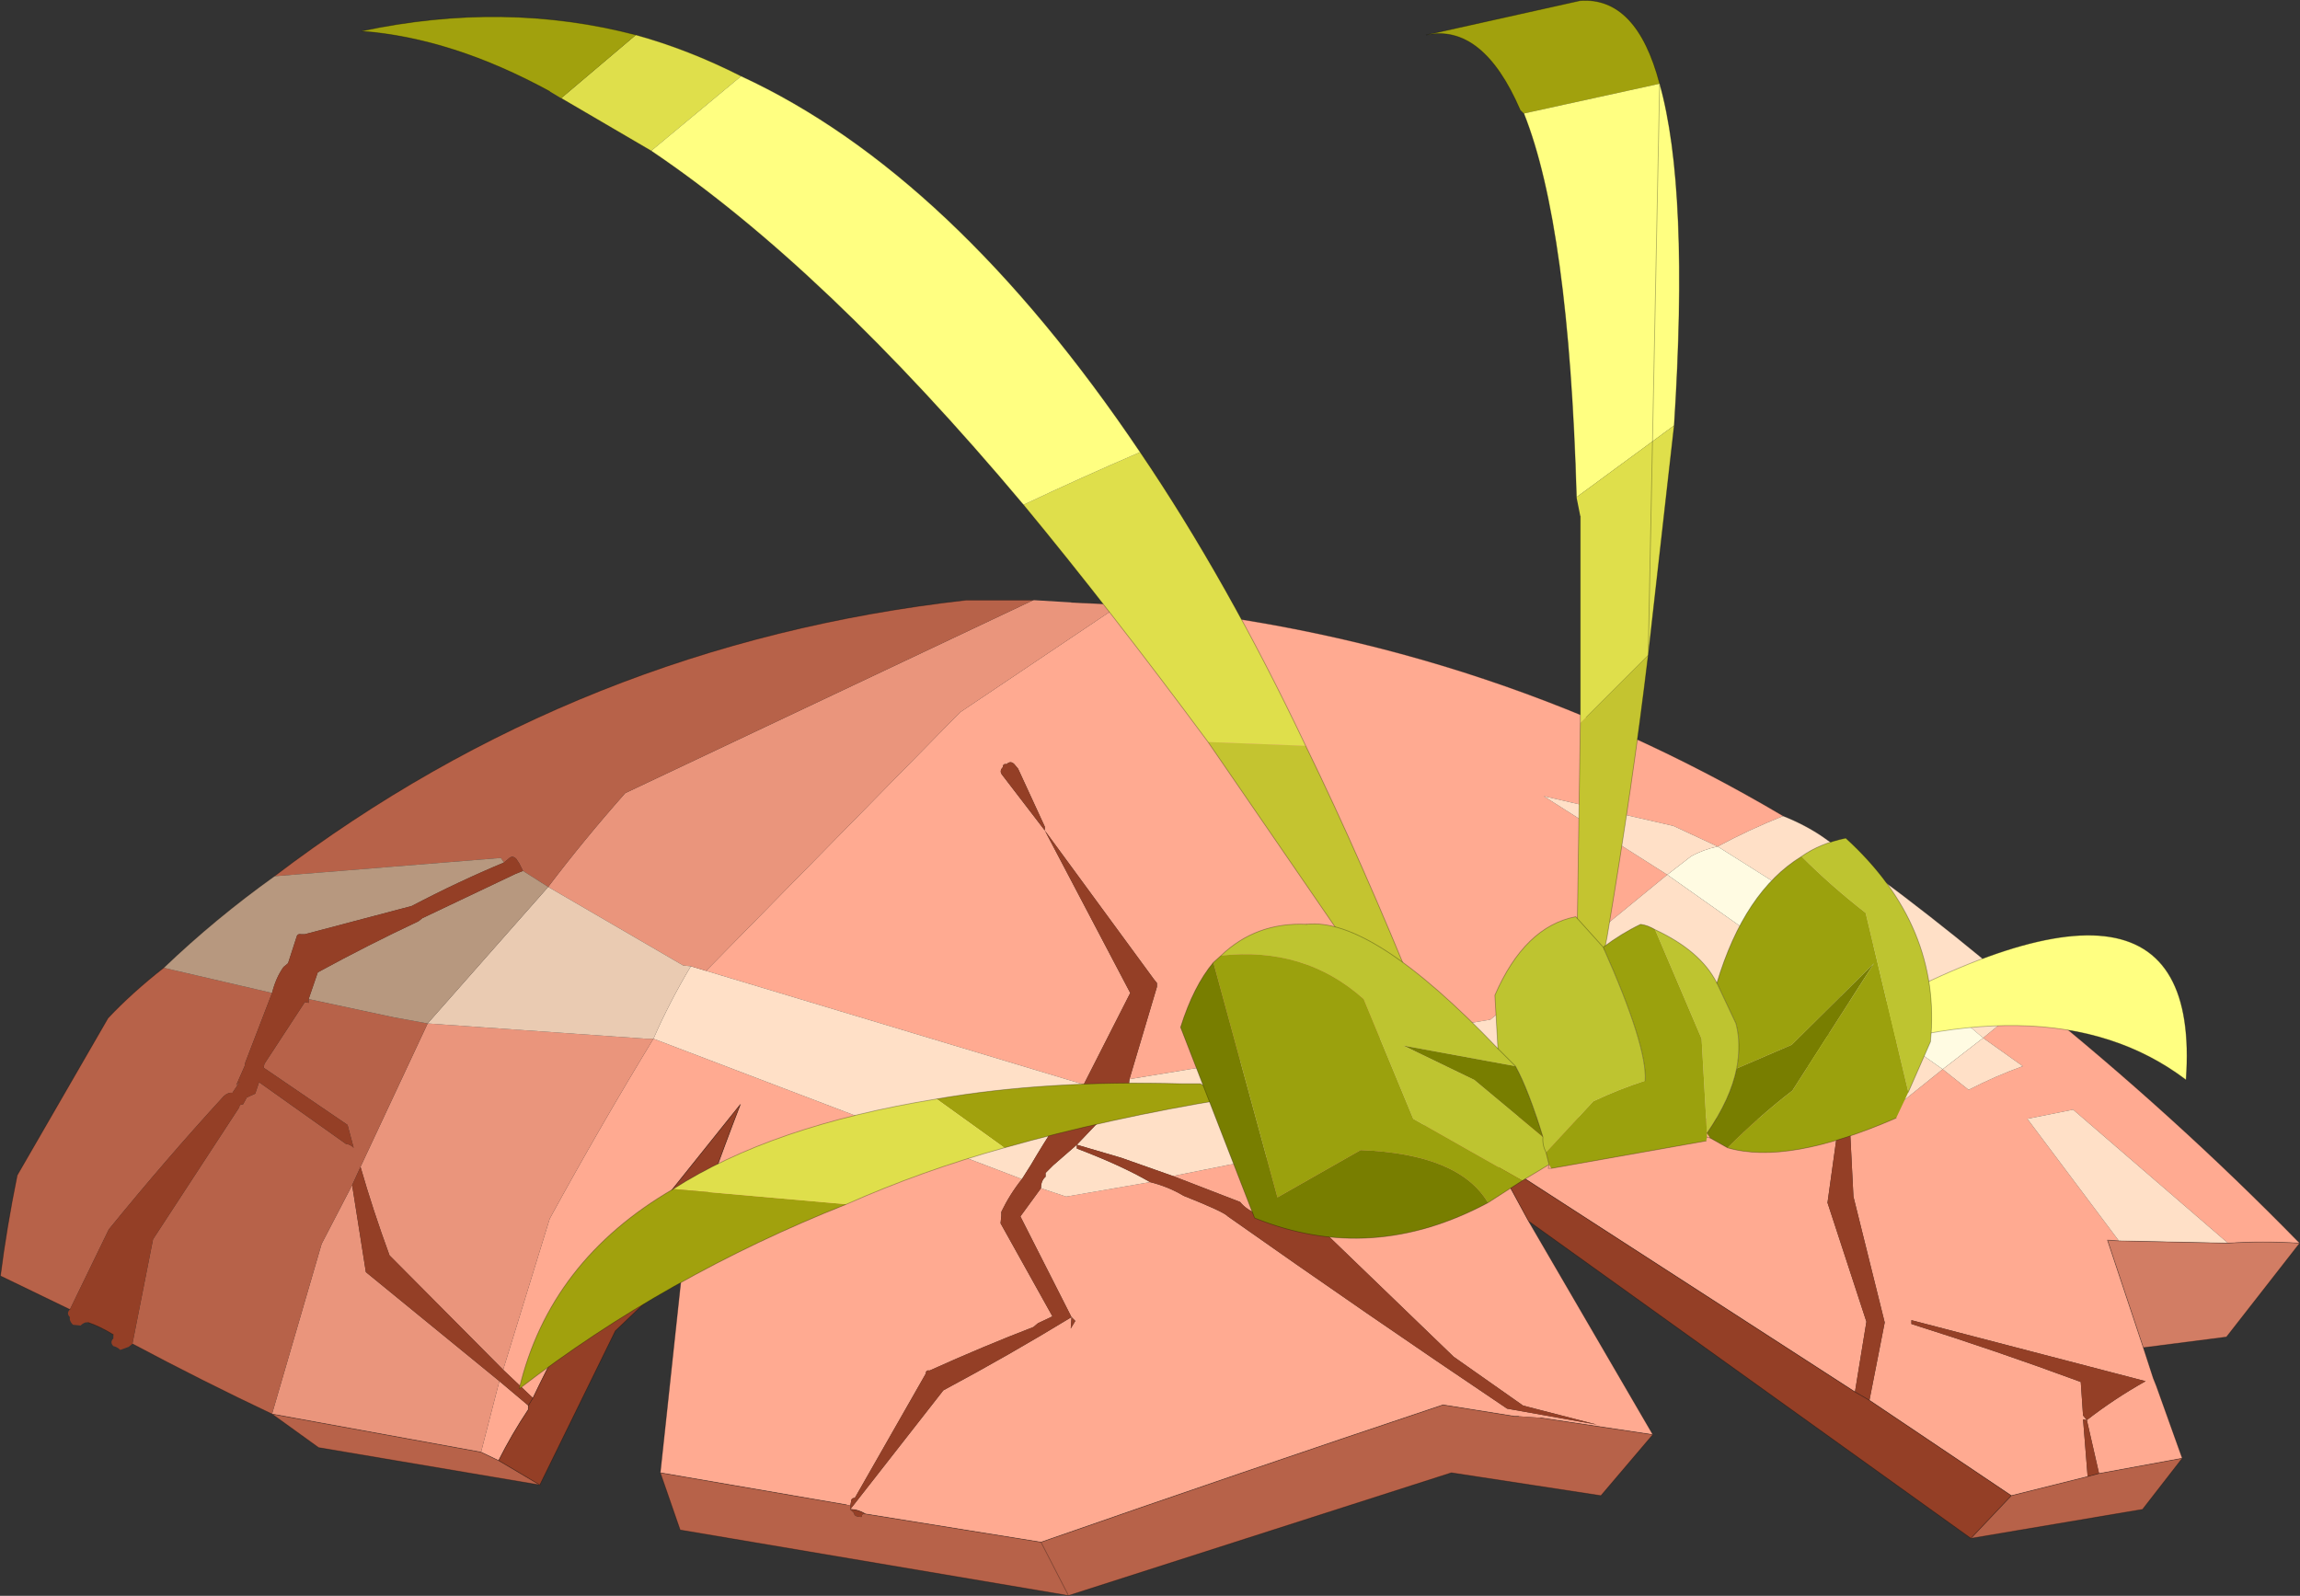<?xml version="1.0" encoding="UTF-8"?>
<svg version="1.1" viewBox="0 0 150.75 104.61" xmlns="http://www.w3.org/2000/svg" xmlns:cc="http://creativecommons.org/ns#" xmlns:dc="http://purl.org/dc/elements/1.1/" xmlns:rdf="http://www.w3.org/1999/02/22-rdf-syntax-ns#" xmlns:xlink="http://www.w3.org/1999/xlink">
<rect x="0" y="0" width="150.75" height="104.61" fill="#333333" stroke="none"/>
<g transform="translate(-151.32 -109.41)">
<use transform="translate(151.35,109.45)" width="150.7" height="104.55" xlink:href="#a"/>
</g>
<defs>
<g id="a" transform="translate(-151.35,-109.45)">
<path d="m197.6 173.05 16.65-16.95 10.5-7.05q23.35 1.95 43.45 13.85-2.25 0.9-4.3 2l-2.9-1.35-8.5-1.95 8.1 5.15-11.6 9.5-23.65 3.9 1.8-6.05v-0.25l-0.2-0.25-7.15-9.75v-0.25l-1.75-3.8-0.25-0.3q-0.25-0.25-0.5 0-0.25-0.05-0.25 0.2-0.25 0.25-0.05 0.5l2.8 3.65 5.6 10.65-3.05 6-24.75-7.45m-11.35 28-1.95-1.85 3.05-9.9q3.3-6.05 6.8-11.8l24.15 9.2q-0.8 1-1.35 2.15v0.25l-0.05 0.5 3.4 6.1-0.95 0.45-0.3 0.25q-3.25 1.25-6.8 2.85-0.25-0.05-0.25 0.2l-4.65 8.15q-0.25 0-0.25 0.25l-0.05 0.25-0.25-0.05-12.2-2.1 1.45-13.5q1.75-5.35 3.8-10.65l-10.05 12.55q-1.95 3.35-3.55 6.7m-2.2-1.1 1.9 1.6v0.25q-1.1 1.65-1.95 3.35l-1.15-0.55 1.2-4.65m100.35-25.05q9.45 7.6 17.65 16-2.45-0.15-4.7 0l-10.15-8.75-3 0.6 6 8-0.75-0.05 2.35 7.05 0.65 2 0.2 0.5 1.7 4.75-5.45 1-0.8-3.5q1.8-1.4 3.85-2.55l-15.35-4v0.25q5.55 1.75 11.1 3.8l0.15 2.2 0.25 0.3-0.25-0.05 0.3 3.75-5 1.25-9.3-6.25 1-5.1-2.05-8.25-0.25-4.95 2.05-0.15 4.05-3.25 1.7 1.35q1.75-0.9 3.55-1.55l-2.6-1.85 3.1-2.55m-32.9 14.55 8.15 14-7.35-1.1-1.45-0.1h-0.25l-4.7-0.75q-13.3 4.45-26.35 9l-11.5-1.85q-0.5-0.3-1-0.3l6.1-7.8q4.3-2.3 8.4-4.8l-0.05 0.75 0.3-0.5-0.25-0.25-3.35-6.6 1.35-1.85 1.65 0.55 5.5-0.95q1.2 0.3 2.2 0.9 2.65 1.05 2.9 1.35 9 6.35 18.3 12.6l5.9 1.05-4.85-1.25-4.55-3.2-8.45-8.15-4.4-1.2q-0.75-0.3-1.15-0.8l-4.4-1.7 19.45-3.9 24.2 0.25-0.75 5.4 2.55 7.8-0.75 4.6-23.6-15.25 2.2 4.05m-0.9 12.8h0.25-0.25" fill="#ffaa91" fill-rule="evenodd"/>
<path d="m196.6 172.75 1 0.3 24.75 7.45q-1.9 2.6-3.45 5.25l-0.6 0.95-24.15-9.2q1.05-2.4 2.45-4.75m71.6-9.85q1.5 0.6 2.65 1.4 7.15 5.05 13.55 10.6l-3.1 2.55-7.1-6.05-10.3-6.5q2.05-1.1 4.3-2m3.65 19.95-24.2-0.25-19.45 3.9-3.4-1.2-2.9-0.85 2.05-2.15 1.1-1.4q0-0.25 0.25-0.25l0.05-0.5 23.65-3.9 11.6-9.5 18.05 12.75-4.05 3.25-2.05 0.15-0.7-0.05m-45.15 4.05-5.5 0.95-1.65-0.55q0-0.5 0.3-0.75v-0.25l0.5-0.5 1.55-1.35v0.25q2.9 1.1 4.8 2.2" fill="#ffe0c7" fill-rule="evenodd"/>
<path d="m278.65 179.5-18.05-12.75 1.55-1.2q0.8-0.45 1.75-0.65l10.3 6.5 7.1 6.05-2.65 2.05" fill="#fffbe2" fill-rule="evenodd"/>
<path d="m281.3 177.45 2.6 1.85q-1.8 0.65-3.55 1.55l-1.7-1.35 2.65-2.05m8.9 13.3-6-8 3-0.6 10.15 8.75-7.15-0.15m-26.3-25.85q-0.95 0.2-1.75 0.65l-1.55 1.2-8.1-5.15 8.5 1.95 2.9 1.35" fill="#ffe0c7" fill-rule="evenodd"/>
<path d="m187.25 167.55q2.35-3.1 5.05-6.15l26.75-12.65 2.5 0.15 3.2 0.15-10.5 7.05-16.65 16.95-1-0.3-0.5-0.05-8.85-5.15m6.9 9.95q-3.5 5.75-6.8 11.8l-3.05 9.9-7.45-7.5q-1.1-3-1.9-5.8l4.4-9.4 14.3 1h0.5m-19.75 9.6 0.9 5.7 8.75 7.15-1.2 4.65-13.7-2.5 3.25-11.15 2-3.85" fill="#ea957c" fill-rule="evenodd"/>
<path d="m179.35 176.5 7.9-8.95 8.85 5.15 0.5 0.05q-1.4 2.35-2.45 4.75h-0.5l-14.3-1" fill="#eacbb2" fill-rule="evenodd"/>
<path d="m185.6 166.5-0.25-0.5-0.2-0.3q-0.25-0.25-0.5 0l-0.3 0.25-0.2-0.3-14.85 1.2q20.05-15.25 45.35-18.1h4.4l-26.75 12.65q-2.7 3.05-5.05 6.15l-1.65-1.05m-16.45 8-1.75 4.55-0.05 0.25-0.55 1.25 0.25-0.25-0.5 0.75q-0.25-0.05-0.55 0.2-3.85 4.2-7.55 8.75l-2.55 5.25-4.55-2.2q0.4-3.15 1.1-6.6l5.95-10.3q1.55-1.65 3.65-3.3l7.1 1.65m-9.15 23 1.35-6.85 5.65-8.65q0-0.2 0.25-0.2l0.25-0.45 0.55-0.25 0.25-0.75 5.7 4.05q0.25 0 0.5 0.25l-0.4-1.5-5.5-3.75 0.05-0.25 2.65-4.05 0.25 0.05v-0.25l5.6 1.2 2.2 0.4-4.4 9.4-0.55 1.2-2 3.85-3.25 11.15 13.7 2.5 1.15 0.55 2.7 1.6-14.5-2.45-3.05-2.2q-4.55-2.15-9.15-4.6m34.6 8.45 12.2 2.1 0.25 0.05v0.25l0.25 0.25q0 0.25 0.5 0.25 0-0.25 0.25-0.2l11.5 1.85q13.05-4.55 26.35-9l4.7 0.75h0.25l1.45 0.1 7.35 1.1-3.4 4-9.8-1.5-25.1 8.05-25.45-4.3-1.3-3.75m99.75-0.95-2.6 3.35-11.25 1.9 2.65-2.8 5-1.25 0.75-0.2 5.45-1m-43.75-2.75h0.25-0.25m-29.25 11.75-1.8-3.5 1.8 3.5" fill="#b76249" fill-rule="evenodd"/>
<path d="m186.25 201.05q1.6-3.35 3.55-6.7l10.05-12.55q-2.05 5.3-3.8 10.65l-4.4 4.2-4.95 10.1-2.7-1.6q0.85-1.7 1.95-3.35v-0.25l0.3-0.5m94.25 9.2-29-20.8-2.2-4.05 23.6 15.25 0.95 0.55 9.3 6.25-2.65 2.8" fill="#943f26" fill-rule="evenodd"/>
<path d="m302.05 190.9-4.8 6.15-5.45 0.7-2.35-7.05 0.75 0.05 7.15 0.15q2.25-0.15 4.7 0" fill="#d27d64" fill-rule="evenodd"/>
<path d="m184.35 165.95q-3 1.25-6.05 2.85l-7 1.85h-0.25q-0.25-0.05-0.3 0.2l-0.55 1.7-0.3 0.25q-0.5 0.7-0.75 1.7l-7.1-1.65q3.4-3.25 7.25-6l14.85-1.2 0.2 0.3m-12.8 8.95 0.6-1.75q3.3-1.8 6.6-3.35l0.25-0.2 6.1-2.9 0.5-0.2 1.65 1.05-7.9 8.95-2.2-0.4-5.6-1.2" fill="#b7987f" fill-rule="evenodd"/>
<path d="m184.35 165.95 0.3-0.25q0.25-0.25 0.5 0l0.2 0.3 0.25 0.5-0.5 0.2-6.1 2.9-0.25 0.2q-3.3 1.55-6.6 3.35l-0.6 1.75v0.25l-0.25-0.05-2.65 4.05-0.05 0.25 5.5 3.75 0.4 1.5q-0.25-0.25-0.5-0.25l-5.7-4.05-0.25 0.75-0.55 0.25-0.25 0.45q-0.25 0-0.25 0.2l-5.65 8.65-1.35 6.85-0.25 0.2-0.55 0.2q-0.2-0.2-0.45-0.25-0.25-0.25 0-0.5v-0.25q-0.9-0.55-1.65-0.8-0.25-0.05-0.5 0.2l-0.5-0.05q-0.25-0.25-0.2-0.5-0.25-0.25 0-0.5l2.55-5.25q3.7-4.55 7.55-8.75 0.3-0.25 0.55-0.2l0.5-0.75-0.25 0.25 0.55-1.25 0.05-0.25 1.75-4.55q0.25-1 0.75-1.7l0.3-0.25 0.55-1.7q0.05-0.25 0.3-0.2h0.25l7-1.85q3.05-1.6 6.05-2.85m-0.05 33.25 1.95 1.85-0.3 0.5-1.9-1.6-8.75-7.15-0.9-5.7 0.55-1.2q0.8 2.8 1.9 5.8l7.45 7.5m22.75 8.9 0.05-0.25q0-0.25 0.25-0.25l4.65-8.15q0-0.25 0.25-0.2 3.55-1.6 6.8-2.85l0.3-0.25 0.95-0.45-3.4-6.1 0.05-0.5v-0.25q0.55-1.15 1.35-2.15l0.6-0.95q1.55-2.65 3.45-5.25l3.05-6-5.6-10.65-2.8-3.65q-0.2-0.25 0.05-0.5 0-0.25 0.25-0.2 0.25-0.25 0.5 0l0.25 0.3 1.75 3.8v0.25l7.15 9.75 0.2 0.25v0.25l-1.8 6.05-0.05 0.5q-0.25 0-0.25 0.25l-1.1 1.4-2.05 2.15 2.9 0.85 3.4 1.2 4.4 1.7q0.4 0.5 1.15 0.8l4.4 1.2 8.45 8.15 4.55 3.2 4.85 1.25-5.9-1.05q-9.3-6.25-18.3-12.6-0.25-0.3-2.9-1.35-1-0.6-2.2-0.9-1.9-1.1-4.8-2.2v-0.25l-1.55 1.35-0.5 0.5v0.25q-0.3 0.25-0.3 0.75l-1.35 1.85 3.35 6.6 0.25 0.25-0.3 0.5 0.05-0.75q-4.1 2.5-8.4 4.8l-6.1 7.8q0.5 0 1 0.3-0.25-0.05-0.25 0.2-0.5 0-0.5-0.25l-0.25-0.25v-0.25m65.5-25.2 0.25 4.95 2.05 8.25-1 5.1-0.95-0.55 0.75-4.6-2.55-7.8 0.75-5.4 0.7 0.05m15.6 23.3-0.3-3.75 0.25 0.05-0.25-0.3-0.15-2.2q-5.55-2.05-11.1-3.8v-0.25l15.35 4q-2.05 1.15-3.85 2.55l0.8 3.5-0.75 0.2" fill="#943f26" fill-rule="evenodd"/>
<path d="m157.1 196.1q0.75 0.25 1.65 0.8m60.3-48.15h-4.4q-25.3 2.85-45.35 18.1-3.85 2.75-7.25 6-2.1 1.65-3.65 3.3l-5.95 10.3q-0.7 3.45-1.1 6.6l4.55 2.2m68.85-46.2-3.2-0.15m-35.3 52.15q1.6-3.35 3.55-6.7l10.05-12.55q-2.05 5.3-3.8 10.65l-1.45 13.5 12.2 2.1m-20.85-6.5 0.3-0.5m-17.1 1.05 3.05 2.2 14.5 2.45-2.7-1.6-1.15-0.55-13.7-2.5q-4.55-2.15-9.15-4.6m24 7.65q0.85-1.7 1.95-3.35v-0.25m82.25-38.65q1.5 0.6 2.65 1.4 7.15 5.05 13.55 10.6 9.45 7.6 17.65 16l-4.8 6.15-5.45 0.7 0.65 2 0.2 0.5 1.7 4.75-2.6 3.35-11.25 1.9-29-20.8 8.15 14-3.4 4-9.8-1.5-25.1 8.05-25.45-4.3-1.3-3.75m79.25-4.75 9.3 6.25 5-1.25 0.75-0.2 5.45-1m-87.3 3.35q0.5 0 1 0.3l11.5 1.85q13.05-4.55 26.35-9l4.7 0.75h0.25m1.45 0.1 7.35 1.1m32.15-5.7-2.35-7.05 0.75 0.05m7.15 0.15q2.25-0.15 4.7 0m-33.85-28q-20.1-11.9-43.45-13.85m48.15 51.6-23.6-15.25 2.2 4.05m22.35 11.75-0.95-0.55m7.6 9.6 2.65-2.8m-96.45-0.7 4.95-10.1 4.4-4.2m23.5 18.05 1.8 3.5m76-23.1-7.15-0.15" fill="none" stroke="#000" stroke-linecap="round" stroke-linejoin="round" stroke-opacity=".302" stroke-width=".05"/>
<path d="m270.7 177.5q25.15-14.8 23.9 2.7-9.1-6.9-25.9-0.45l1.25-2q0.5-0.25 0.75-0.25" fill="#ffff81" fill-rule="evenodd"/>
<path d="m270.7 177.5q25.15-14.8 23.9 2.7-9.1-6.9-25.9-0.45l1.25-2q0.5-0.25 0.75-0.25z" fill="none" stroke="#000" stroke-linecap="round" stroke-linejoin="round" stroke-opacity=".302" stroke-width=".05"/>
<path d="m212.7 181.45q7.2-1.25 16.05-1h1.25l1.7 1q-7.65 1.25-14.55 3.2l-4.45-3.2m-5.9 6.9q-11.85 4.7-21.45 12.1 2-8.4 10.1-13.1l11.35 1" fill="#a1a10d" fill-rule="evenodd"/>
<path d="m212.7 181.45 4.45 3.2q-5.4 1.5-10.35 3.7l-11.35-1q6.45-4.15 17.25-5.9" fill="#dfdf4b" fill-rule="evenodd"/>
<path d="m217.15 184.65q6.9-1.95 14.55-3.2l-1.7-1h-1.25q-8.85-0.25-16.05 1m4.45 3.2q-5.4 1.5-10.35 3.7-11.85 4.7-21.45 12.1 2-8.4 10.1-13.1 6.45-4.15 17.25-5.9" fill="none" stroke="#000" stroke-linecap="round" stroke-linejoin="round" stroke-opacity=".302" stroke-width=".05"/>
<path d="m236.9 158.3-6.4-0.25q-6.4-8.65-12.1-15.55 3.7-1.75 7.65-3.45 5.7 8.4 10.85 19.25m-48.8-42.45 4.9-4.15q3.45 0.95 6.9 2.7l-5.9 4.9-5.9-3.45" fill="#dfdf4b" fill-rule="evenodd"/>
<path d="m230.5 158.05 6.4 0.25q3.7 7.6 7.4 16.75l-1.95 0.25-11.85-17.25" fill="#c4c430" fill-rule="evenodd"/>
<path d="m188.1 115.85-0.75-0.45q-6.4-3.5-12.35-3.95 9.4-2 18 0.25l-4.9 4.15" fill="#a1a10d" fill-rule="evenodd"/>
<path d="m226.05 139.05q-3.95 1.7-7.65 3.45-13.05-15.55-24.4-23.2l5.9-4.9q13.85 6.4 26.15 24.65" fill="#ffff81" fill-rule="evenodd"/>
<path d="m230.5 158.05 11.85 17.25 1.95-0.25q-3.7-9.15-7.4-16.75-5.15-10.85-10.85-19.25m-7.65 3.45q5.7 6.9 12.1 15.55m-37.5-46.35q-8.6-2.25-18-0.25 5.95 0.45 12.35 3.95m12.55-1q-3.45-1.75-6.9-2.7m25.4 30.8q-13.05-15.55-24.4-23.2l-5.9-3.45m11.8-1.45q13.85 6.4 26.15 24.65" fill="none" stroke="#000" stroke-linecap="round" stroke-linejoin="round" stroke-opacity=".302" stroke-width=".05"/>
<path d="m251.2 116.85-0.25-0.25q-2.45-5.65-6.15-4.9l10.1-2.25q3.7-0.25 5.2 5.45l-8.9 1.95" fill="#a1a10d" fill-rule="evenodd"/>
<path d="m251.2 116.85 8.9-1.95q1.95 6.9 0.95 22.4l-6.4 4.7q-0.5-17.75-3.45-25.15" fill="#ffff81" fill-rule="evenodd"/>
<path d="m254.9 143.25-0.25-1.25 6.4-4.7-1.7 15.05-4.45 4.45v-13.55" fill="#dfdf4b" fill-rule="evenodd"/>
<path d="m259.35 152.35q-1 8.4-2.7 18.5l-0.25 1.25-1.75 1.45 0.25-16.75 4.45-4.45" fill="#c4c430" fill-rule="evenodd"/>
<path d="m260.1 114.9q-1.5-5.7-5.2-5.45l-10.1 2.25q3.7-0.75 6.15 4.9m3.7 25.4q-0.5-17.75-3.45-25.15m8.15 35.5q-1 8.4-2.7 18.5l-0.25 1.25-1.75 1.45 0.25-16.75v-13.55m4.45 9.1 1.7-15.05q1-15.5-0.95-22.4z" fill="none" stroke="#000" stroke-linecap="round" stroke-linejoin="round" stroke-opacity=".302" stroke-width=".05"/>
<path d="m251.1 186.8-7.15-4.05-3.25-7.85q-3.85-3.45-9.35-2.85 2.3-2.2 5.6-2.05 4.3-0.5 12.55 8.15l-0.2-3.5q1.95-4.5 5.3-5.15l1.8 2q2.9 6.5 2.75 8.75-1.7 0.55-3.4 1.35l-3.1 3.35 0.2 0.8-1.75 1.05m8.7-16.45q3 1.4 4.05 3.5l1.25 2.65q0.35 1.3 0.05 2.95-0.4 2-1.95 4.25l-0.35-6.2-3.05-7.15m9.6-4.8q1.2-0.85 2.9-1.2 6.3 5.75 5.55 13.35l-1.45 3.3-2.8-11.75q-2.25-1.75-4.2-3.7m-18.75 13.75-7.35-1.35 4.65 2.25 4.5 3.75q-0.05 0.5 0.2 1-0.25-0.5-0.2-1-0.95-3.1-1.8-4.65l-1.15-1.15 1.15 1.15" fill="#bec430" fill-rule="evenodd"/>
<path d="m248.85 188.25q-1.9-3.2-8.35-3.45l-5.45 3.1-4.2-15.4 0.5-0.45q5.5-0.6 9.35 2.85l3.25 7.85 7.15 4.05-2.25 1.45m7.55-16.75q1.2-0.9 2.45-1.5 0.45 0.05 0.95 0.35l3.05 7.15 0.35 6.2v0.25l-0.05 0.25-10.15 1.8-0.15-0.25-0.2-0.8 3.1-3.35q1.7-0.8 3.4-1.35 0.15-2.25-2.75-8.75m7.45 2.35q1.8-6 5.55-8.3 1.95 1.95 4.2 3.7l2.8 11.75-0.8 1.7q-7.1 3.1-11.05 1.95 2.05-2.05 4.25-3.75l5.35-8.35-5.4 5.35-3.6 1.55q0.3-1.65-0.05-2.95l-1.25-2.65" fill="#9ba10d" fill-rule="evenodd"/>
<path d="m230.85 172.5 4.2 15.4 5.45-3.1q6.45 0.25 8.35 3.45-7.65 4.1-15.3 1l-4.85-12.5q0.85-2.7 2.15-4.25m33.7 12.15-1.15-0.65-0.2-0.3q1.55-2.25 1.95-4.25l3.6-1.55 5.4-5.35-5.35 8.35q-2.2 1.7-4.25 3.75m-12.1-0.7-4.5-3.75-4.65-2.25 7.35 1.35q0.85 1.55 1.8 4.65" fill="#787e00" fill-rule="evenodd"/>
<path d="m230.85 172.5q-1.3 1.55-2.15 4.25l4.85 12.5q7.65 3.1 15.3-1l2.25-1.45m-19.75-14.75-0.5 0.45m0.5-0.45q2.3-2.2 5.6-2.05m12.55 8.15-0.2-3.5q1.95-4.5 5.3-5.15l1.8 2q1.2-0.9 2.45-1.5 0.45 0.05 0.95 0.35 3 1.4 4.05 3.5l1.25 2.65q0.35 1.3 0.05 2.95m-1.75 4.55-0.2-0.05m-0.05 0.25-10.15 1.8h-0.2l0.05-0.25-1.75 1.05m12.1-3.1q1.55-2.25 1.95-4.25m-14.5-0.15-1.15-1.15m3.15 6.8 0.2 0.8m-0.2-0.8q-0.25-0.5-0.2-1-0.95-3.1-1.8-4.65m5.75-7.8q2.9 6.5 2.75 8.75" fill="none" stroke="#000" stroke-linecap="round" stroke-linejoin="round" stroke-opacity=".302" stroke-width=".05"/>
<path d="m236.95 170q4.3-0.5 12.55 8.15m14.35-4.3q1.8-6 5.55-8.3 1.2-0.85 2.9-1.2 6.3 5.75 5.55 13.35l-1.45 3.3m-0.8 1.7q-7.1 3.1-11.05 1.95l-1.15-0.65" fill="none" stroke="#000" stroke-linecap="round" stroke-linejoin="round" stroke-opacity=".302" stroke-width=".05"/>
</g>
</defs>
</svg>
